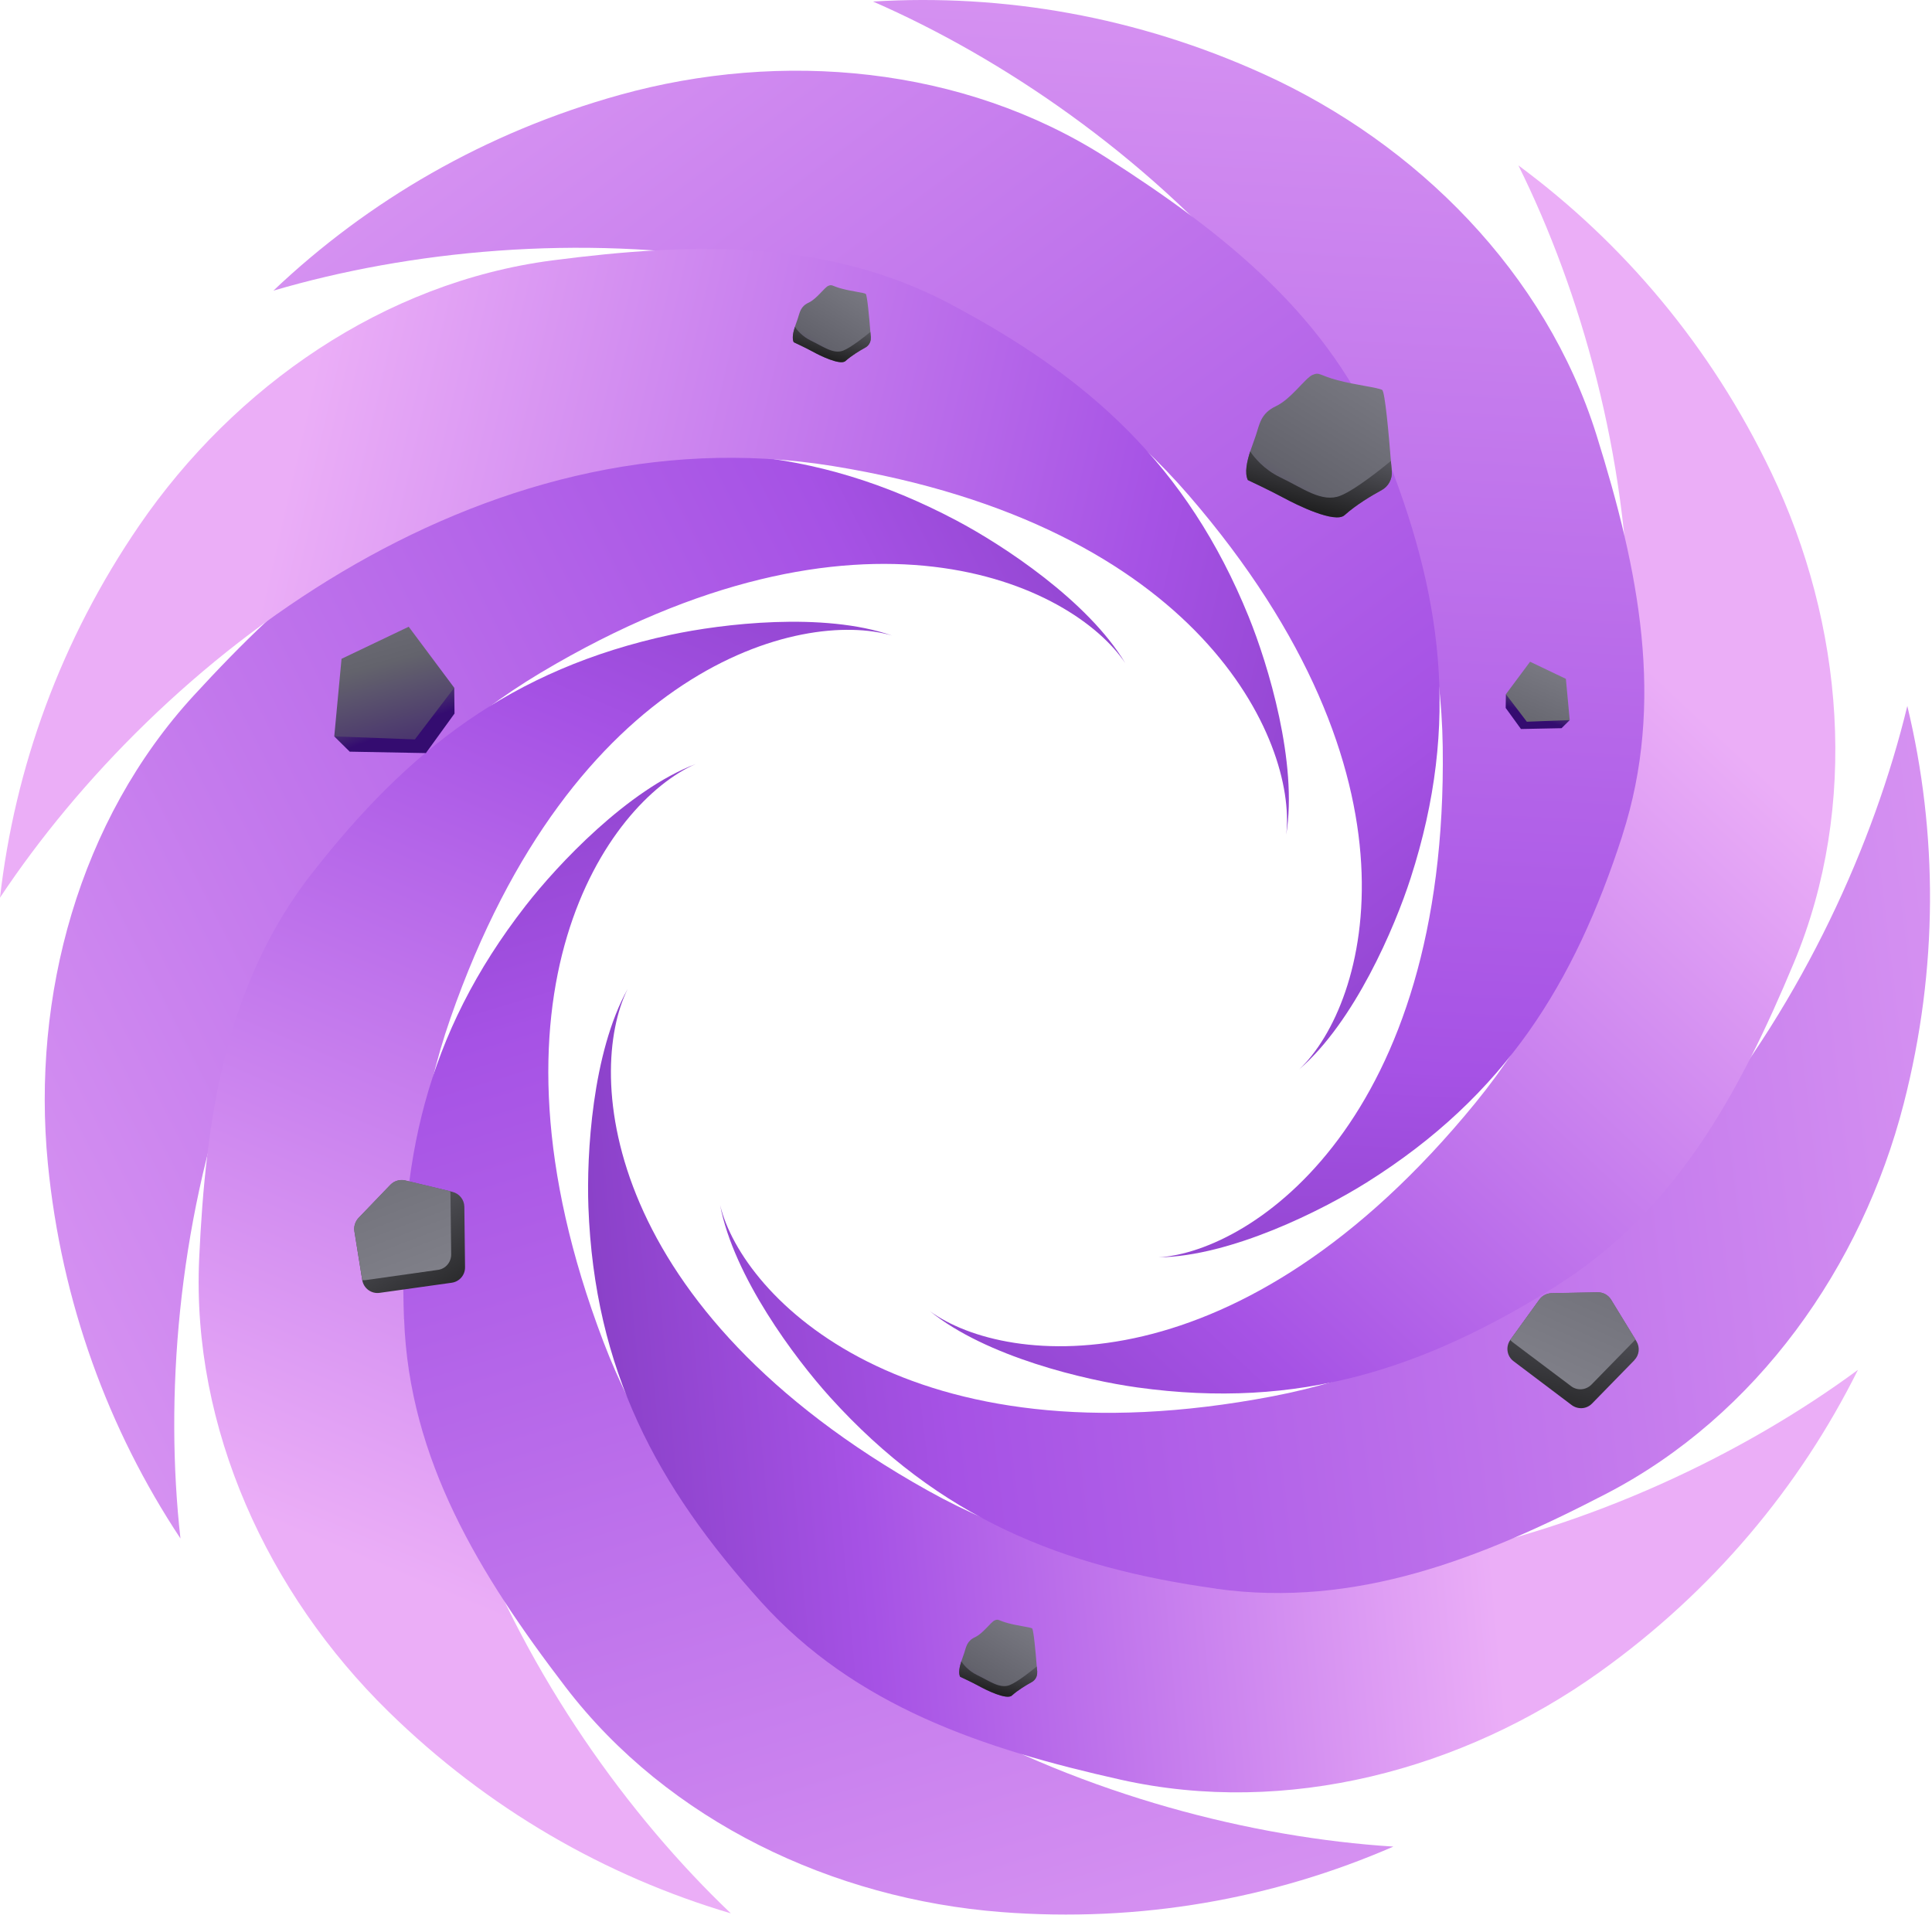 <svg width="191" height="190" viewBox="0 0 191 190" fill="none" xmlns="http://www.w3.org/2000/svg">
<path d="M52.21 46.722C67.26 43.502 80.28 43.902 94.55 51.452C99.11 53.862 107.57 59.392 111.26 65.582C106.06 57.752 85.12 47.632 53.49 66.482C22.97 84.682 14.73 124.302 17.84 152.092C10.72 141.342 6.07 128.742 4.73 115.012C3.12 98.482 7.81 81.092 19.18 68.732C28.65 58.432 38.6 49.632 52.2 46.722H52.21Z" fill="url(#paint0_linear_0_5379)"/>
<path d="M30.84 86.342C40.3 74.202 50.53 66.142 66.32 62.752C71.36 61.672 81.39 60.462 88.2 62.832C79.18 60.172 56.64 65.882 44.53 100.662C32.84 134.222 52 169.872 72.25 189.152C59.88 185.492 48.22 178.832 38.37 169.172C26.51 157.542 18.93 141.202 19.69 124.432C20.33 110.452 22.29 97.312 30.83 86.342H30.84Z" fill="url(#paint1_linear_0_5379)"/>
<path d="M39.94 130.422C39.38 115.042 42.04 102.292 51.96 89.542C55.13 85.472 62.04 78.102 68.77 75.532C60.15 79.292 46.55 98.152 59.63 132.582C72.25 165.802 109.84 180.792 137.75 182.552C125.92 187.702 112.71 190.092 98.96 189.022C82.4 187.732 66.09 180.092 55.89 166.752C47.39 155.632 40.45 144.312 39.95 130.412L39.94 130.422Z" fill="url(#paint2_linear_0_5379)"/>
<path d="M75.24 158.352C64.93 146.932 58.77 135.452 58.17 119.312C57.98 114.162 58.54 104.072 62.05 97.772C57.87 106.192 59.57 129.382 91.72 147.352C122.74 164.692 161.17 152.012 183.68 135.422C177.93 146.972 169.35 157.292 158.12 165.312C144.6 174.972 127.2 179.602 110.81 175.942C97.16 172.892 84.55 168.672 75.24 158.352Z" fill="url(#paint3_linear_0_5379)"/>
<path d="M120.23 157.052C104.99 154.932 92.89 150.102 82.06 138.122C78.6 134.292 72.54 126.212 71.19 119.132C73.4 128.272 89.61 144.942 125.78 138.042C160.69 131.382 181.98 96.972 188.56 69.792C191.58 82.332 191.64 95.762 188.2 109.122C184.06 125.212 173.7 139.942 158.79 147.672C146.37 154.112 134.01 158.982 120.23 157.062V157.052Z" fill="url(#paint4_linear_0_5379)"/>
<path d="M153.86 127.132C140.82 135.302 128.45 139.382 112.45 137.162C107.34 136.452 97.51 134.152 91.91 129.602C99.48 135.182 122.61 137.532 145.89 108.992C168.35 81.452 162.54 41.402 150.11 16.352C160.48 24.022 169.16 34.262 175.11 46.712C182.28 61.702 183.82 79.642 177.36 95.142C171.98 108.062 165.64 119.732 153.86 127.122V127.132Z" fill="url(#paint5_linear_0_5379)"/>
<path d="M160.39 82.592C155.65 97.232 148.8 108.312 135.12 116.892C130.75 119.632 121.74 124.192 114.53 124.302C123.91 123.712 143.15 110.642 142.63 73.822C142.13 38.292 111.94 11.342 86.31 0.152C99.19 -0.638 112.42 1.632 124.97 7.342C140.09 14.222 152.81 26.972 157.83 43.002C162.01 56.352 164.66 69.372 160.38 82.602L160.39 82.592Z" fill="url(#paint6_linear_0_5379)"/>
<path d="M136.77 44.282C142.55 58.542 144.42 71.432 139.46 86.802C137.88 91.712 133.9 101.002 128.45 105.712C135.26 99.232 141.59 76.852 117.53 48.972C94.31 22.072 53.86 20.842 27.03 28.732C36.38 19.852 47.98 13.082 61.27 9.382C77.27 4.932 95.21 6.522 109.36 15.572C121.15 23.112 131.55 31.382 136.77 44.262V44.282Z" fill="url(#paint7_linear_0_5379)"/>
<path d="M94.05 30.112C107.64 37.322 117.36 45.992 123.44 60.952C125.38 65.732 128.31 75.402 127.16 82.512C128.21 73.172 118.68 51.962 82.33 46.072C47.25 40.392 15.47 65.442 0 88.742C1.46 75.922 5.99 63.292 13.79 51.912C23.19 38.212 37.96 27.912 54.61 25.742C68.49 23.942 81.77 23.592 94.05 30.102V30.112Z" fill="url(#paint8_linear_0_5379)"/>
<path d="M44.905 67.989L44.935 70.539L42.105 74.449L34.575 74.309L33.045 72.799L44.905 67.989Z" fill="url(#paint9_linear_0_5379)"/>
<path d="M40.405 61.959L44.905 67.989L41.015 73.099L33.045 72.799L33.765 65.129L40.405 61.959Z" fill="url(#paint10_linear_0_5379)"/>
<path d="M137.595 46.599C137.655 47.369 137.255 48.099 136.565 48.469C135.575 49.009 134.105 49.879 132.925 50.929C131.985 51.779 128.195 49.919 126.875 49.199C125.545 48.479 123.365 47.459 123.365 47.459C123.025 46.739 123.275 45.629 123.595 44.629C123.785 44.069 123.985 43.539 124.125 43.129C124.525 41.959 124.605 40.879 126.135 40.159C127.655 39.439 129.025 37.389 129.745 37.069C130.465 36.749 130.425 37.109 132.235 37.589C134.035 38.069 136.245 38.309 136.645 38.549C136.915 38.719 137.295 42.859 137.505 45.569C137.545 45.949 137.575 46.289 137.595 46.599Z" fill="url(#paint11_linear_0_5379)"/>
<path d="M137.595 46.599C137.655 47.369 137.255 48.099 136.565 48.469C135.575 49.009 134.105 49.879 132.925 50.929C131.985 51.779 128.195 49.919 126.875 49.199C125.545 48.479 123.365 47.459 123.365 47.459C123.025 46.739 123.275 45.629 123.595 44.629C123.995 45.219 124.945 46.409 126.565 47.189C128.795 48.249 130.685 49.729 132.505 49.009C133.995 48.419 136.595 46.319 137.505 45.569C137.545 45.949 137.575 46.289 137.595 46.599Z" fill="url(#paint12_linear_0_5379)"/>
<path d="M148.875 68.629L148.855 69.989L150.365 72.069L154.375 71.989L155.185 71.189L148.875 68.629Z" fill="url(#paint13_linear_0_5379)"/>
<path d="M151.265 65.419L148.875 68.629L150.945 71.349L155.185 71.189L154.805 67.109L151.265 65.419Z" fill="url(#paint14_linear_0_5379)"/>
<path d="M161.585 134.459L157.395 138.749C156.855 139.309 156.005 139.359 155.385 138.909L149.635 134.569C148.965 134.069 148.835 133.139 149.305 132.469L152.175 128.489C152.455 128.099 152.905 127.869 153.375 127.849L157.955 127.759C158.495 127.759 158.995 128.029 159.275 128.489L161.665 132.399L161.785 132.599C162.145 133.199 162.065 133.959 161.575 134.459H161.585Z" fill="url(#paint15_linear_0_5379)"/>
<path d="M161.675 132.399C161.635 132.469 161.575 132.539 161.515 132.599L157.325 136.889C156.785 137.429 155.935 137.499 155.325 137.039L149.555 132.699C149.465 132.629 149.385 132.549 149.305 132.459L152.175 128.479C152.455 128.089 152.905 127.859 153.375 127.839L157.955 127.749C158.495 127.749 158.995 128.019 159.275 128.479L161.665 132.389L161.675 132.399Z" fill="url(#paint16_linear_0_5379)"/>
<path d="M45.905 119.279L45.975 125.279C45.985 126.049 45.425 126.699 44.665 126.809L37.535 127.809C36.715 127.929 35.955 127.369 35.815 126.559L35.035 121.719C34.965 121.249 35.115 120.769 35.435 120.419L38.605 117.119C38.985 116.739 39.535 116.579 40.055 116.699L44.505 117.769L44.735 117.829C45.415 117.999 45.895 118.599 45.905 119.289V119.279Z" fill="url(#paint17_linear_0_5379)"/>
<path d="M44.505 117.759C44.525 117.839 44.535 117.929 44.535 118.019L44.605 124.019C44.605 124.779 44.055 125.439 43.295 125.539L36.155 126.549C36.045 126.559 35.925 126.569 35.815 126.549L35.035 121.709C34.965 121.239 35.115 120.759 35.435 120.409L38.605 117.109C38.985 116.729 39.535 116.569 40.055 116.689L44.505 117.759Z" fill="url(#paint18_linear_0_5379)"/>
<path d="M102.535 165.299C102.565 165.709 102.355 166.099 101.985 166.299C101.455 166.589 100.665 167.059 100.035 167.619C99.535 168.079 97.495 167.079 96.795 166.689C96.085 166.299 94.915 165.759 94.915 165.759C94.735 165.369 94.865 164.779 95.035 164.239C95.135 163.939 95.245 163.659 95.315 163.439C95.525 162.809 95.575 162.229 96.395 161.849C97.215 161.459 97.945 160.359 98.335 160.189C98.725 160.019 98.695 160.209 99.675 160.469C100.645 160.729 101.825 160.859 102.035 160.979C102.175 161.069 102.385 163.289 102.495 164.739C102.515 164.939 102.535 165.129 102.545 165.289L102.535 165.299Z" fill="url(#paint19_linear_0_5379)"/>
<path d="M102.535 165.299C102.565 165.709 102.355 166.099 101.985 166.299C101.455 166.589 100.665 167.059 100.035 167.619C99.535 168.079 97.495 167.079 96.795 166.689C96.085 166.299 94.915 165.759 94.915 165.759C94.735 165.369 94.865 164.779 95.035 164.239C95.245 164.559 95.755 165.189 96.625 165.609C97.825 166.179 98.835 166.969 99.815 166.589C100.615 166.269 102.005 165.149 102.495 164.749C102.515 164.949 102.535 165.139 102.545 165.299H102.535Z" fill="url(#paint20_linear_0_5379)"/>
<path d="M86.085 33.369C86.115 33.779 85.905 34.169 85.535 34.369C85.005 34.659 84.215 35.129 83.585 35.689C83.085 36.149 81.045 35.149 80.345 34.759C79.635 34.369 78.465 33.829 78.465 33.829C78.285 33.439 78.415 32.849 78.585 32.309C78.685 32.009 78.795 31.729 78.865 31.509C79.075 30.879 79.125 30.299 79.945 29.919C80.765 29.529 81.495 28.429 81.885 28.259C82.275 28.089 82.245 28.279 83.225 28.539C84.195 28.799 85.375 28.929 85.585 29.049C85.725 29.139 85.935 31.359 86.045 32.809C86.065 33.009 86.085 33.199 86.095 33.359L86.085 33.369Z" fill="url(#paint21_linear_0_5379)"/>
<path d="M86.085 33.369C86.115 33.779 85.905 34.169 85.535 34.369C85.005 34.659 84.215 35.129 83.585 35.689C83.085 36.149 81.045 35.149 80.345 34.759C79.635 34.369 78.465 33.829 78.465 33.829C78.285 33.439 78.415 32.849 78.585 32.309C78.795 32.629 79.305 33.259 80.175 33.679C81.375 34.249 82.385 35.039 83.365 34.659C84.165 34.339 85.555 33.219 86.045 32.819C86.065 33.019 86.085 33.209 86.095 33.369H86.085Z" fill="url(#paint22_linear_0_5379)"/>
<defs>
<linearGradient id="paint0_linear_0_5379" x1="-59.379" y1="146.636" x2="200.164" y2="14.556" gradientUnits="userSpaceOnUse">
<stop offset="0.06" stop-color="#EBAEF7"/>
<stop offset="0.58" stop-color="#A652E5"/>
<stop offset="1" stop-color="#340C70"/>
</linearGradient>
<linearGradient id="paint1_linear_0_5379" x1="9.971" y1="234.771" x2="123.107" y2="-33.572" gradientUnits="userSpaceOnUse">
<stop offset="0.289" stop-color="#EBAEF7"/>
<stop offset="0.58" stop-color="#A652E5"/>
<stop offset="1" stop-color="#340C70"/>
</linearGradient>
<linearGradient id="paint2_linear_0_5379" x1="118.949" y1="257.67" x2="33.944" y2="-20.865" gradientUnits="userSpaceOnUse">
<stop offset="0.06" stop-color="#EBAEF7"/>
<stop offset="0.58" stop-color="#A652E5"/>
<stop offset="1" stop-color="#340C70"/>
</linearGradient>
<linearGradient id="paint3_linear_0_5379" x1="232.968" y1="241.991" x2="-4.941" y2="263.988" gradientUnits="userSpaceOnUse">
<stop offset="0.322" stop-color="#EBAEF7"/>
<stop offset="0.58" stop-color="#A652E5"/>
<stop offset="1" stop-color="#340C70"/>
</linearGradient>
<linearGradient id="paint4_linear_0_5379" x1="259.268" y1="101.334" x2="-29.797" y2="136.681" gradientUnits="userSpaceOnUse">
<stop offset="0.06" stop-color="#EBAEF7"/>
<stop offset="0.58" stop-color="#A652E5"/>
<stop offset="1" stop-color="#340C70"/>
</linearGradient>
<linearGradient id="paint5_linear_0_5379" x1="224.556" y1="-4.925" x2="25.84" y2="207.959" gradientUnits="userSpaceOnUse">
<stop offset="0.322" stop-color="#EBAEF7"/>
<stop offset="0.58" stop-color="#A652E5"/>
<stop offset="1" stop-color="#340C70"/>
</linearGradient>
<linearGradient id="paint6_linear_0_5379" x1="129.665" y1="-64.003" x2="114.279" y2="226.808" gradientUnits="userSpaceOnUse">
<stop offset="0.06" stop-color="#EBAEF7"/>
<stop offset="0.58" stop-color="#A652E5"/>
<stop offset="1" stop-color="#340C70"/>
</linearGradient>
<linearGradient id="paint7_linear_0_5379" x1="19.004" y1="-48.272" x2="194.147" y2="184.392" gradientUnits="userSpaceOnUse">
<stop offset="0.06" stop-color="#EBAEF7"/>
<stop offset="0.58" stop-color="#A652E5"/>
<stop offset="1" stop-color="#340C70"/>
</linearGradient>
<linearGradient id="paint8_linear_0_5379" x1="-55.655" y1="34.921" x2="228.066" y2="100.572" gradientUnits="userSpaceOnUse">
<stop offset="0.291" stop-color="#EBAEF7"/>
<stop offset="0.58" stop-color="#A652E5"/>
<stop offset="1" stop-color="#340C70"/>
</linearGradient>
<linearGradient id="paint9_linear_0_5379" x1="35.755" y1="61.739" x2="39.605" y2="72.099" gradientUnits="userSpaceOnUse">
<stop offset="0.06" stop-color="#898992"/>
<stop offset="0.58" stop-color="#63636C"/>
<stop offset="1" stop-color="#340C70"/>
</linearGradient>
<linearGradient id="paint10_linear_0_5379" x1="32.345" y1="45.589" x2="41.575" y2="80.149" gradientUnits="userSpaceOnUse">
<stop offset="0.06" stop-color="#898992"/>
<stop offset="0.58" stop-color="#63636C"/>
<stop offset="1" stop-color="#340C70"/>
</linearGradient>
<linearGradient id="paint11_linear_0_5379" x1="141.805" y1="27.369" x2="119.855" y2="62.449" gradientUnits="userSpaceOnUse">
<stop offset="0.06" stop-color="#898992"/>
<stop offset="0.58" stop-color="#63636C"/>
<stop offset="1" stop-color="#340C70"/>
</linearGradient>
<linearGradient id="paint12_linear_0_5379" x1="134.815" y1="30.099" x2="129.185" y2="51.089" gradientUnits="userSpaceOnUse">
<stop offset="0.06" stop-color="#898992"/>
<stop offset="0.58" stop-color="#63636C"/>
<stop offset="1" stop-color="#1A1A1A"/>
</linearGradient>
<linearGradient id="paint13_linear_0_5379" x1="153.745" y1="65.299" x2="151.695" y2="70.819" gradientUnits="userSpaceOnUse">
<stop offset="0.06" stop-color="#898992"/>
<stop offset="0.58" stop-color="#63636C"/>
<stop offset="1" stop-color="#340C70"/>
</linearGradient>
<linearGradient id="paint14_linear_0_5379" x1="156.225" y1="59.949" x2="146.845" y2="82.249" gradientUnits="userSpaceOnUse">
<stop offset="0.06" stop-color="#898992"/>
<stop offset="0.58" stop-color="#63636C"/>
<stop offset="1" stop-color="#340C70"/>
</linearGradient>
<linearGradient id="paint15_linear_0_5379" x1="162.606" y1="103.211" x2="153.309" y2="142.765" gradientUnits="userSpaceOnUse">
<stop offset="0.06" stop-color="#898992"/>
<stop offset="0.58" stop-color="#63636C"/>
<stop offset="1" stop-color="#1A1A1A"/>
</linearGradient>
<linearGradient id="paint16_linear_0_5379" x1="149.109" y1="146.637" x2="172.85" y2="93.778" gradientUnits="userSpaceOnUse">
<stop offset="0.06" stop-color="#898992"/>
<stop offset="0.58" stop-color="#63636C"/>
<stop offset="1" stop-color="#340C70"/>
</linearGradient>
<linearGradient id="paint17_linear_0_5379" x1="24.529" y1="96.45" x2="45.924" y2="130.992" gradientUnits="userSpaceOnUse">
<stop offset="0.06" stop-color="#898992"/>
<stop offset="0.58" stop-color="#63636C"/>
<stop offset="1" stop-color="#1A1A1A"/>
</linearGradient>
<linearGradient id="paint18_linear_0_5379" x1="45.691" y1="136.691" x2="25.102" y2="82.535" gradientUnits="userSpaceOnUse">
<stop offset="0.06" stop-color="#898992"/>
<stop offset="0.58" stop-color="#63636C"/>
<stop offset="1" stop-color="#340C70"/>
</linearGradient>
<linearGradient id="paint19_linear_0_5379" x1="104.785" y1="154.989" x2="93.015" y2="173.799" gradientUnits="userSpaceOnUse">
<stop offset="0.06" stop-color="#898992"/>
<stop offset="0.58" stop-color="#63636C"/>
<stop offset="1" stop-color="#340C70"/>
</linearGradient>
<linearGradient id="paint20_linear_0_5379" x1="101.045" y1="156.459" x2="98.015" y2="167.709" gradientUnits="userSpaceOnUse">
<stop offset="0.06" stop-color="#898992"/>
<stop offset="0.58" stop-color="#63636C"/>
<stop offset="1" stop-color="#1A1A1A"/>
</linearGradient>
<linearGradient id="paint21_linear_0_5379" x1="88.345" y1="23.049" x2="76.575" y2="41.859" gradientUnits="userSpaceOnUse">
<stop offset="0.06" stop-color="#898992"/>
<stop offset="0.58" stop-color="#63636C"/>
<stop offset="1" stop-color="#340C70"/>
</linearGradient>
<linearGradient id="paint22_linear_0_5379" x1="84.595" y1="24.519" x2="81.575" y2="35.769" gradientUnits="userSpaceOnUse">
<stop offset="0.06" stop-color="#898992"/>
<stop offset="0.58" stop-color="#63636C"/>
<stop offset="1" stop-color="#1A1A1A"/>
</linearGradient>
</defs>
</svg>
